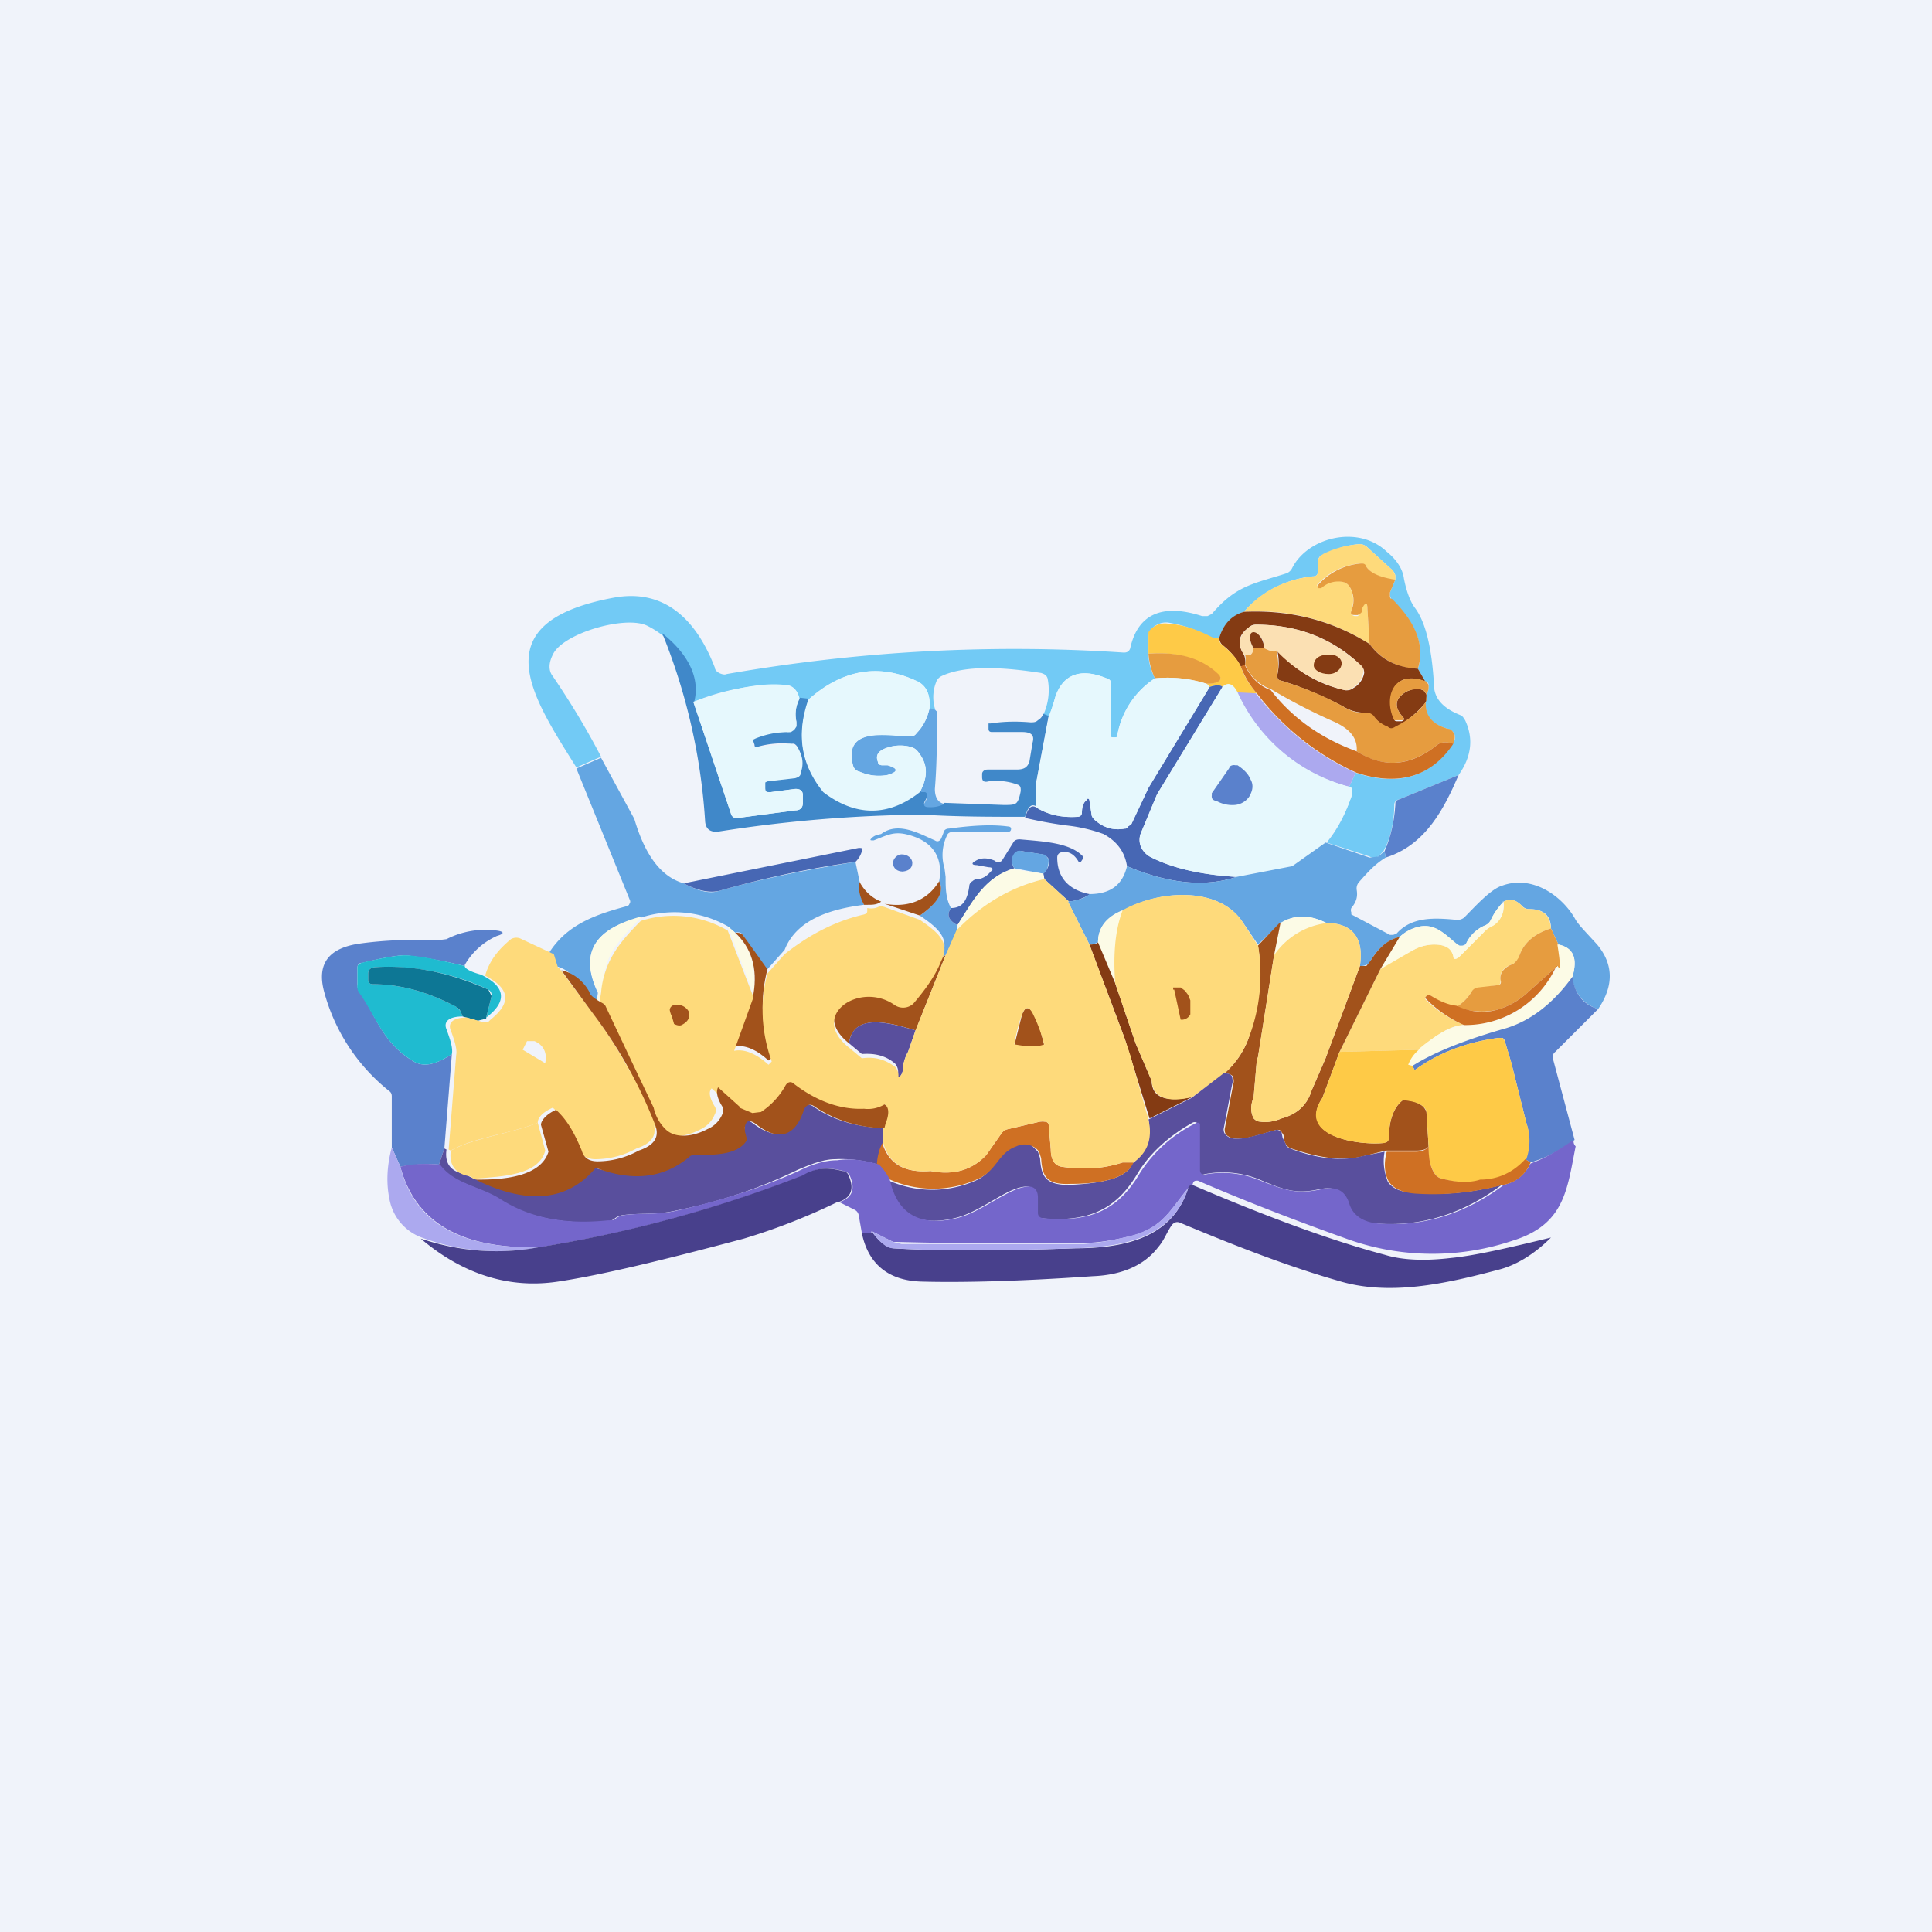 <!-- by TradingView --><svg width="18" height="18" viewBox="0 0 18 18" xmlns="http://www.w3.org/2000/svg"><path fill="#F0F3FA" d="M0 0h18v18H0z"/><path d="m13.59 7.22-.56.23c-.02 0-.04.02-.04.05 0 .15-.03.3-.1.43l-.05.05a.08.08 0 0 1-.08 0l-.4-.13c.1-.12.17-.26.22-.4.03-.07.02-.12-.01-.12l.06-.13c.4.13.7.04.9-.27a.08.08 0 0 0 .02-.09.09.09 0 0 0-.06-.05c-.19-.05-.25-.17-.18-.37v-.04c0-.01-.01-.03-.03-.03l-.07-.12c.08-.24-.06-.47-.25-.65l-.01-.03v-.03L13 5.4v-.04a.12.12 0 0 0-.04-.06l-.22-.2a.1.1 0 0 0-.08-.03.83.83 0 0 0-.33.1c-.03 0-.05.03-.05.06v.08c0 .04-.01.06-.05.06a.98.98 0 0 0-.64.33c-.1.03-.19.11-.23.24h-.08a1.15 1.15 0 0 0-.4-.14.18.18 0 0 0-.13.04.15.15 0 0 0-.04.05.13.13 0 0 0-.01.06v.14c0 .07.02.15.06.23a.8.8 0 0 0-.35.53c0 .01 0 .02-.02.02h-.02c-.02 0-.02 0-.02-.02v-.48c0-.03-.01-.04-.04-.05-.24-.1-.41-.04-.48.18a1.7 1.7 0 0 1-.06.18l-.05-.02a.55.55 0 0 0 .04-.34c-.01-.03-.03-.04-.06-.05-.26-.04-.68-.09-.93.03a.1.1 0 0 0-.05.06.38.38 0 0 0 0 .27l-.06-.03c.01-.13-.03-.22-.13-.26-.35-.16-.69-.1-1 .18a.14.14 0 0 0-.08 0c-.02-.1-.07-.14-.15-.14a2.1 2.1 0 0 0-.84.16c.06-.21-.04-.42-.3-.63a.82.82 0 0 0-.13-.08c-.2-.1-.79.07-.88.27-.04.08-.04.15 0 .2.17.25.32.5.45.75l-.23.1c-.42-.67-.88-1.35.34-1.58.52-.1.8.26.95.65 0 .02.02.04.04.05.02.01.05.02.07.01 1.26-.22 2.5-.28 3.7-.2.03 0 .05-.01.06-.04.07-.32.3-.42.67-.3h.05l.04-.02c.23-.27.39-.28.7-.38a.1.1 0 0 0 .05-.05c.15-.29.62-.4.88-.15.1.08.15.17.16.25.02.1.05.2.1.27.1.13.16.37.18.72 0 .13.09.22.24.28a.1.1 0 0 1 .03.02l.02.03c.08.17.06.34-.06.51Z" fill="#72CAF5"/><path d="M13 5.4c-.14-.01-.23-.06-.27-.12-.01-.02-.03-.03-.06-.03a.6.6 0 0 0-.4.2l.01.02h.03a.23.23 0 0 1 .2-.05.1.1 0 0 1 .06.04c.04.07.05.14.02.23-.01.03 0 .04.03.05h.03l.02-.02.01-.02a.1.1 0 0 1 0-.03c.04-.06.06-.06.06 0l.02.33a1.93 1.93 0 0 0-1.17-.3c.16-.19.38-.3.64-.33.04 0 .05-.02.05-.06v-.08c0-.03.02-.05.05-.07.1-.05.21-.08.33-.09a.1.1 0 0 1 .08.03l.22.2c.02.01.03.04.04.06v.04Z" fill="#FEDA7B"/><path d="m13 5.4-.05.12v.03c0 .01 0 .03.02.03.18.18.32.4.24.65a.56.56 0 0 1-.45-.23l-.02-.33c0-.06-.02-.06-.05 0v.03l-.02.02-.02.01h-.03c-.03 0-.04-.01-.03-.04a.24.24 0 0 0-.02-.23.1.1 0 0 0-.07-.04.23.23 0 0 0-.19.06h-.03v-.03a.6.6 0 0 1 .4-.2c.02 0 .04 0 .05.03.04.06.13.1.27.12Z" fill="#E69C3F"/><path d="M11.59 5.7c.43-.02.82.08 1.17.3.1.14.25.22.45.23l.07.12c-.3-.12-.38.16-.29.35 0 .02.02.02.03.02h.04c.02-.01.03-.02.01-.04-.09-.1-.07-.18.04-.24.05-.02.09-.03.11-.02a.1.1 0 0 1 .05.02l.02.03v.05a.1.1 0 0 1-.02.04.97.97 0 0 1-.27.22.07.07 0 0 1-.07 0 .38.38 0 0 1-.13-.1.1.1 0 0 0-.08-.04.39.39 0 0 1-.21-.06c-.19-.1-.38-.18-.58-.24-.02 0-.03-.02-.03-.05a.5.5 0 0 0 0-.23c.18.2.4.32.63.37a.1.1 0 0 0 .08-.02.2.2 0 0 0 .1-.14c0-.03-.01-.05-.03-.07-.27-.26-.6-.38-.98-.38-.03 0-.05.01-.07.03-.1.07-.1.16-.04.25a.2.2 0 0 1 .01.1l-.04.01a.62.62 0 0 0-.17-.2.09.09 0 0 1-.03-.07c.04-.13.12-.21.23-.24Z" fill="#843B13"/><path d="M11.36 5.94c0 .03 0 .05.03.07.08.07.14.13.17.2.03.09.08.17.15.25h-.19c-.03-.09-.08-.1-.13-.06-.03-.02-.06-.02-.12 0a.14.14 0 0 0-.03-.03.2.2 0 0 0 .1-.02c.03-.01.04-.03.02-.05-.16-.16-.38-.23-.66-.21v-.2a.15.15 0 0 1 .05-.05.18.18 0 0 1 .13-.03c.15.01.28.06.4.12.02.01.04.02.06.01h.02Z" fill="#FECA47"/><path d="M11.9 6.06c-.02.02-.06.01-.12-.02 0-.07-.03-.11-.07-.14-.03-.02-.05-.01-.06.02-.01.03 0 .07.03.12 0 .05-.03.07-.09.06-.06-.09-.05-.18.04-.25a.12.12 0 0 1 .07-.03c.38 0 .7.12.98.38.02.02.03.04.02.07a.2.2 0 0 1-.1.14.1.1 0 0 1-.07.02 1.29 1.29 0 0 1-.64-.37Z" fill="#FBE0B3"/><path d="M11.78 6.04a.23.23 0 0 1-.1 0c-.03-.05-.04-.1-.03-.12 0-.03.03-.04.06-.02.04.03.06.07.07.14Z" fill="#843B13"/><path d="m6.46 6.54.35 1.04c0 .01.01.03.03.03l.04.01.53-.07c.05 0 .07-.03.07-.07v-.07c0-.04-.02-.06-.07-.06l-.23.03c-.04 0-.06 0-.06-.04V7.3l.01-.02.02-.01.26-.03c.03 0 .05-.02.05-.05a.29.29 0 0 0-.03-.23.08.08 0 0 0-.03-.03.09.09 0 0 0-.03 0 .83.83 0 0 0-.32.03h-.01l-.01-.01v-.01l-.01-.03v-.03l.02-.01a.83.83 0 0 1 .3-.05.1.1 0 0 0 .03-.01l.03-.02.02-.03v-.04a.32.32 0 0 1 .03-.22l.09.01c-.12.32-.08.6.13.86.3.23.61.23.9 0h.05c.02.01.03.03.02.05l-.02.04c-.02.03-.01.05.03.05.06 0 .11 0 .15-.03l.55.02c.06 0 .1 0 .12-.02.02-.02.03-.06.04-.11 0-.03 0-.05-.03-.06a.57.57 0 0 0-.27-.03c-.04.01-.06 0-.06-.04v-.03c0-.02.02-.04.05-.04h.27c.07 0 .1-.02.12-.07l.03-.18c.02-.07-.01-.1-.1-.1h-.28c-.02 0-.03-.01-.03-.03v-.05h.02c.13-.02.25-.02.37-.01.03 0 .05 0 .07-.02a.11.11 0 0 0 .05-.06l.05.02-.12.64v.2c-.04-.02-.07 0-.1.1-.31 0-.63 0-.95-.02a12.9 12.9 0 0 0-1.92.16c-.06 0-.1-.02-.11-.09a5.6 5.6 0 0 0-.4-1.76c.25.2.35.42.3.63Z" fill="#4088C9"/><path d="M11.78 6.04c.06.03.1.04.11.02a.5.5 0 0 1 .01.23c0 .03 0 .04.03.05.2.06.4.14.58.24.08.05.13.06.2.06a.1.1 0 0 1 .09.03c.03.05.08.08.13.1.02.02.04.02.07 0 .1-.05.2-.12.27-.21a.1.1 0 0 0 .02-.04.08.08 0 0 0-.02-.08.1.1 0 0 0-.04-.02c-.03 0-.07 0-.12.02-.11.06-.13.14-.04.24.02.02.01.03-.01.03h-.07c-.1-.2-.02-.48.3-.36l.02.03v.04c-.07.2 0 .32.18.37.03 0 .05.03.06.05.01.03 0 .06-.01.09-.06-.02-.11-.02-.15.01-.25.2-.5.22-.75.06.01-.12-.06-.21-.22-.28a5.52 5.52 0 0 1-.58-.3.4.4 0 0 1-.24-.23.2.2 0 0 0 0-.09c.05.01.07 0 .08-.06h.1ZM11.24 6.37a1.2 1.2 0 0 0-.48-.05.65.65 0 0 1-.06-.23c.28-.02.5.04.66.2.02.03.01.05-.01.06a.2.2 0 0 1-.1.02Z" fill="#E69C3F"/><path d="M12.38 6.28c.07 0 .12-.05.12-.1s-.06-.09-.13-.08c-.08 0-.13.04-.13.1 0 .04.06.08.14.08Z" fill="#843B13"/><path d="M11.6 6.2c.05.11.13.19.24.23.2.26.47.45.8.57.26.16.5.14.75-.06.04-.03.09-.03.15-.01-.2.3-.5.4-.9.27a2.42 2.42 0 0 1-.93-.74.82.82 0 0 1-.15-.25l.04-.02Z" fill="#CF7023"/><path d="M7.45 6.51a.32.32 0 0 0-.03.22v.04l-.02.03-.03.02a.1.1 0 0 1-.04 0 .83.83 0 0 0-.29.06l-.02.01V6.96h.02a.03.03 0 0 0 .02 0l.3-.03.04.01.03.03c.05.07.06.15.03.23 0 .03-.02.04-.05.05l-.26.03-.02.01v.05c0 .03.01.05.05.04l.23-.03c.05 0 .07.02.07.06v.07c0 .04-.02.07-.07.07l-.53.07h-.04a.06.06 0 0 1-.03-.04l-.35-1.04c.36-.13.64-.18.84-.16.08 0 .13.05.15.13Z" fill="#E6F8FD"/><path d="m11.39 6.4-.61 1-.15.36a.17.17 0 0 0 0 .13.2.2 0 0 0 .1.1c.2.1.46.16.79.18-.3.1-.64.06-1.02-.1-.02-.13-.09-.23-.22-.3a1.46 1.46 0 0 0-.35-.08 3.98 3.98 0 0 1-.38-.07c.03-.1.06-.12.1-.1.11.07.24.1.39.09.03 0 .04-.02.04-.04 0-.06.02-.1.04-.11.01-.03.03-.02.03 0l.02.13c0 .02.02.04.03.05.08.07.17.1.28.08.01 0 .02 0 .03-.02l.03-.02.16-.34.57-.94c.06-.02.1-.02.12 0Z" fill="#4767B4"/><path d="M11.7 6.46c.26.33.56.57.93.74l-.06.13a1.59 1.59 0 0 1-1.05-.88l.19.01Z" fill="#ACA9EF"/><path d="M8.73 6.63c0 .23 0 .48-.02.72 0 .08.03.13.09.14a.29.29 0 0 1-.15.03c-.04 0-.05-.02-.03-.05l.02-.04c0-.02 0-.04-.02-.05h-.04v-.02c.07-.14.06-.25-.03-.36a.12.12 0 0 0-.06-.04.38.38 0 0 0-.26.02c-.06.03-.07.07-.05.12 0 .02.02.03.04.03h.05c.1.03.1.06 0 .09a.44.44 0 0 1-.26-.03.08.08 0 0 1-.06-.05c-.1-.36.3-.3.52-.28.03 0 .05 0 .07-.03.06-.06.1-.14.12-.23.01 0 .04 0 .07.03ZM5.91 7.63c.1.34.25.54.46.6.13.07.24.1.33.07.42-.12.84-.2 1.27-.27l.04.19a.4.4 0 0 0 .04.21c-.32.04-.63.14-.74.42l-.16.18a3.05 3.05 0 0 1-.23-.32c-.01-.02-.04-.03-.07-.02l-.07-.06a1 1 0 0 0-.81-.08c-.44.1-.57.34-.4.7l-.01.07c-.08-.04-.12-.08-.14-.1-.06-.13-.15-.2-.25-.22l-.05-.13c.17-.26.43-.35.73-.43l.01-.01.01-.02a.03.03 0 0 0 0-.02l-.5-1.23.23-.1.31.57Z" fill="#64A6E2"/><path d="M13.59 7.22c-.13.3-.3.65-.68.77l-.01-.06c.06-.14.09-.28.1-.43 0-.03 0-.04.03-.05l.56-.23Z" fill="#5A81CC"/><path d="M8.54 6.83c.06-.06.1-.14.12-.23.01-.13-.03-.22-.13-.26-.35-.16-.68-.1-1 .18-.11.32-.07.6.14.86.3.23.61.23.9 0l.01-.02c.07-.14.06-.25-.03-.36a.12.12 0 0 0-.06-.04.38.38 0 0 0-.26.02c-.06.03-.07.07-.05.12 0 .02.02.03.04.03h.05c.1.03.1.06 0 .09a.44.44 0 0 1-.26-.03.08.08 0 0 1-.06-.05c-.1-.33.23-.3.46-.28h.06c.03 0 .05 0 .07-.03ZM11.24 6.37a1.2 1.2 0 0 0-.48-.05.8.8 0 0 0-.35.53c0 .01 0 .02-.02.02h-.02c-.01 0-.02 0-.02-.02v-.48c0-.03-.01-.04-.04-.05-.24-.1-.41-.04-.48.18a1.7 1.7 0 0 1-.06.18l-.12.64v.2c.11.07.24.1.39.09.02 0 .04-.02.04-.04 0-.06.02-.1.04-.11.01-.03.03-.02.03 0l.02.13c0 .02.02.04.03.05.08.07.17.1.28.08.01 0 .02 0 .03-.02l.03-.02.16-.34.57-.94a.14.14 0 0 0-.03-.03ZM12.57 7.33a1.59 1.59 0 0 1-1.04-.88c-.04-.08-.09-.1-.14-.05l-.61 1-.15.36a.17.17 0 0 0 0 .13.2.2 0 0 0 .1.1c.2.1.46.16.79.18l.52-.1.31-.22c.1-.12.18-.26.23-.4.03-.07.02-.12-.01-.12Z" fill="#E6F8FD"/><path d="M8.86 8.46c-.04.06-.03.11.06.16v.05l-.11.23a.09.09 0 0 0-.04.02c.09-.18-.04-.28-.2-.39.17-.12.23-.23.18-.32.04-.22-.06-.37-.28-.43-.14-.04-.2 0-.33.05-.03 0-.04 0-.02-.02a.11.11 0 0 1 .05-.03l.04-.01c.16-.12.36 0 .5.06.03.02.05 0 .06-.02l.02-.05c0-.02.02-.04.05-.04.22-.03.4-.04.55-.02.02 0 .03.01.03.02 0 .02-.01.03-.03.03h-.5c-.04 0-.06.01-.07.04a.42.42 0 0 0-.02.3l.01.08c0 .1 0 .2.05.29Z" fill="#64A6E2"/><path d="M10.16 8.33a.49.49 0 0 1-.2.07l-.23-.21-.01-.05c.04-.04.06-.08.05-.13 0-.02-.03-.04-.06-.05l-.19-.03c-.03 0-.05 0-.06.02-.04.04-.04.09-.01.14-.27.08-.38.3-.53.53-.09-.05-.1-.1-.06-.16.1 0 .15-.06.17-.2 0-.02.01-.04.03-.05a.07.07 0 0 1 .05-.02c.03 0 .08-.02.12-.07.03-.02.02-.04-.02-.04l-.11-.02c-.05 0-.05-.02-.01-.04.05-.03.11-.03.18 0 .01.01.02.02.04.01 0 0 .02 0 .03-.02l.1-.16c.01-.02.03-.03.06-.03.22.02.47.03.59.16V8l-.02.03h-.02c-.04-.07-.09-.1-.15-.09-.03 0-.05.02-.05.05 0 .18.1.3.3.34Z" fill="#4767B4"/><path d="m12.35 7.85.41.14.08-.01.06-.05.01.06c-.1.06-.17.14-.25.23a.09.09 0 0 0-.02.07c.01.06 0 .11-.05.17a.05.05 0 0 0 0 .04v.02l.02.01.34.18h.03l.03-.01c.14-.16.35-.15.56-.13a.1.1 0 0 0 .07-.02c.1-.1.25-.27.36-.3.28-.1.56.1.68.32.03.05.1.12.2.23.15.18.16.38.01.6a.33.33 0 0 1-.24-.3c.05-.17.01-.27-.13-.3l-.07-.15c0-.12-.07-.18-.2-.18a.09.09 0 0 1-.07-.03c-.06-.06-.11-.07-.17-.04a.6.6 0 0 0-.12.17.1.1 0 0 1-.05.05.34.34 0 0 0-.18.17l-.01.01-.02.01a.05.05 0 0 1-.05 0c-.11-.1-.2-.2-.34-.18a.38.38 0 0 0-.2.1c-.1.02-.2.1-.27.22a.08.08 0 0 1-.04.04.14.14 0 0 1-.06.01c.04-.26-.07-.4-.31-.4-.16-.08-.3-.08-.43 0l-.21.2-.15-.22c-.23-.33-.79-.28-1.1-.1-.16.06-.24.16-.24.3a.22.22 0 0 1-.08.02l-.2-.4c.1-.01.17-.04.2-.07.2 0 .31-.09.35-.26.38.16.72.2 1.02.1l.52-.1.31-.22Z" fill="#64A6E2"/><path d="M7.97 8.03c-.43.06-.85.15-1.27.27-.09.02-.2 0-.33-.07L8 7.9c.03 0 .04 0 .03.03a.22.22 0 0 1-.06.1Z" fill="#4767B4"/><path d="m9.72 8.14-.27-.05c-.03-.05-.03-.1 0-.14.02-.02.04-.03.07-.02l.2.03c.02 0 .04.03.05.05 0 .05-.01.1-.05.13Z" fill="#64A6E2"/><path d="M8.4 8.12c.06 0 .1-.03.1-.08 0-.04-.04-.08-.1-.08-.04 0-.08.04-.08.08 0 .05.04.08.09.08Z" fill="#5A81CC"/><path d="m9.45 8.1.27.04.01.05c-.3.07-.58.23-.81.48v-.05c.15-.24.26-.45.53-.53Z" fill="#FCFBE6"/><path d="m8.57 8.53-.33-.11c.22.04.4-.03.51-.21.05.1-.01.2-.18.32ZM8.01 8.22c.05.09.12.15.2.18-.04.03-.08.03-.13.03h-.03A.4.4 0 0 1 8 8.22Z" fill="#A2521B"/><path d="M14.45 8.65c-.16.05-.26.14-.3.27 0 .01 0 .02-.02.03l-.03.03c-.1.03-.13.09-.12.15 0 .03 0 .05-.04.05l-.17.03a.08.08 0 0 0-.06.03.4.4 0 0 1-.14.14.63.63 0 0 1-.25-.11h-.02l-.02.02v.02c.1.1.22.18.36.24-.12 0-.26.09-.42.23l-.74.02.38-.77c.1-.07.21-.13.31-.18a.4.4 0 0 1 .19-.05c.1 0 .16.03.18.1 0 .04.02.04.05.02l.23-.23a.25.25 0 0 1 .06-.05c.1-.05.14-.13.13-.24.06-.03.11-.02.17.04.01.02.04.03.06.03.14 0 .2.06.21.18Z" fill="#FEDA7B"/><path d="M14 8.4c.02.1-.02.2-.12.24a.26.26 0 0 0-.06.05l-.23.23c-.03.02-.05.02-.05-.01-.02-.08-.08-.11-.18-.11a.4.4 0 0 0-.19.05l-.31.18.18-.3a.38.38 0 0 1 .2-.1c.14-.02.23.08.34.17l.02.01h.05l.01-.02a.34.34 0 0 1 .18-.17.1.1 0 0 0 .05-.05.6.6 0 0 1 .12-.17ZM10.46 8.48c-.06.18-.09.4-.07.68l-.16-.38c0-.14.08-.24.23-.3ZM5.97 8.55c-.1.1-.19.2-.25.29-.1.15-.1.32-.14.5l-.02-.02c.01-.04.02-.06.01-.08-.17-.35-.04-.58.4-.7ZM12.36 8.6a.7.7 0 0 0-.49.3l.06-.3c.13-.08.27-.08.43 0Z" fill="#FCFBE6"/><path d="m11.93 8.6-.06.3-.15.95-.01.02-.03.35c-.03.08-.03.14 0 .2.01.01.03.03.06.03.06.01.13 0 .2-.03.15-.04.24-.13.28-.26l.13-.3.32-.86h.06l.04-.05c.08-.13.17-.2.27-.22l-.18.3-.38.77-.16.43c-.23.35.31.44.56.42l.04-.01a.06.06 0 0 0 .02-.04c0-.17.05-.29.13-.35.13 0 .2.05.22.11l.02.32c-.02.03-.06.04-.12.04h-.28l-.2.05c-.23.06-.47 0-.68-.07a.09.09 0 0 1-.05-.04.15.15 0 0 1-.02-.06c0-.02 0-.03-.02-.05 0-.02-.03-.03-.06-.02-.18.05-.31.1-.41.07-.05-.02-.06-.04-.06-.08l.08-.42c.01-.03 0-.05 0-.07-.02-.02-.05-.03-.08-.03l.02-.02a.8.8 0 0 0 .2-.3c.1-.29.14-.58.09-.87l.2-.21Z" fill="#A2521B"/><path d="M6.85 8.7c.15.13.2.32.17.56l-.24-.63.07.06Z" fill="#FCFBE6"/><path d="M14.52 8.8c.02.19.02.25-.01.2l-.27.24a.71.71 0 0 1-.3.17.66.66 0 0 1-.37-.03.4.4 0 0 0 .14-.14.08.08 0 0 1 .06-.04l.17-.02c.04 0 .05-.02.04-.05-.01-.06.03-.12.12-.15l.03-.03.02-.03c.04-.13.14-.22.3-.27l.07.15Z" fill="#E69C3F"/><path d="M4.33 9a4.52 4.52 0 0 0-.55-.1c-.07 0-.2.02-.4.07-.04 0-.05.02-.05.05v.15c0 .02 0 .05.02.07.14.2.21.47.49.64.1.07.22.04.37-.06l-.07.88-.05.15c-.13-.01-.25 0-.36.02l-.08-.18v-.47c0-.02 0-.04-.03-.06a1.77 1.77 0 0 1-.6-.92c-.07-.26.04-.41.34-.45.22-.03.46-.04.72-.03l.08-.01a.8.8 0 0 1 .47-.08c.07.01.07.03 0 .05a.65.65 0 0 0-.3.27Z" fill="#5A81CC"/><path d="M7.15 9.03c-.07.27-.06.55.05.84 0-.02 0-.02-.04.01-.11-.1-.22-.15-.32-.13l.18-.49c.04-.24-.02-.43-.17-.57.03 0 .05 0 .07.02l.23.32Z" fill="#A2521B"/><path d="m10.23 8.78.16.38.19.56.15.35c0 .16.14.2.38.15l-.4.2-.18-.58-.05-.16-.33-.88c.03 0 .06 0 .08-.02Z" fill="#843B13"/><path d="M14.52 8.8c.14.03.18.13.13.3-.18.25-.39.41-.62.48-.39.11-.68.23-.87.35h-.05c.02-.05.05-.1.1-.15.17-.14.3-.22.43-.23.4 0 .69-.2.87-.55.03.05.03-.01 0-.2Z" fill="#FCFBE6"/><path d="M4.33 9c0 .02.04.05.15.08.23.11.25.25.05.4l.05-.2c0-.02 0-.04-.03-.06a2.23 2.23 0 0 0-1.04-.21c-.05 0-.08.02-.08.06v.06c0 .03.02.04.05.04.25 0 .5.07.75.2.03.01.04.03.06.05l.02.05c-.13 0-.18.05-.15.12.04.11.06.18.05.23-.15.1-.27.13-.37.06-.28-.17-.35-.44-.5-.64a.12.12 0 0 1-.01-.07v-.15c0-.03.01-.04.04-.05.21-.05.34-.07.4-.07.09 0 .27.03.56.1Z" fill="#1FBBD0"/><path d="M8.53 9.6c-.2-.06-.58-.18-.62.12-.38-.3.1-.62.42-.4a.14.14 0 0 0 .18 0c.12-.14.21-.27.26-.4l.04-.02-.28.7Z" fill="#A2521B"/><path d="m4.53 9.49-.08.02-.14-.04-.02-.05a.13.13 0 0 0-.06-.05c-.25-.13-.5-.2-.75-.2-.03 0-.05-.01-.05-.04v-.06c0-.04.03-.06.08-.06.36-.02.7.06 1.04.21l.03.06-.05.2Z" fill="#0D7795"/><path d="M14.5 9a.93.93 0 0 1-.86.55 1.13 1.13 0 0 1-.36-.25v-.01l.02-.02h.02c.08.05.16.09.25.1.13.06.25.07.37.04a.71.71 0 0 0 .3-.17l.27-.24Z" fill="#CF7023"/><path d="M14.65 9.1c.02.16.1.26.24.3l-.4.4a.06.06 0 0 0-.02.07l.2.75c-.14.1-.27.17-.41.21l-.05-.03a.5.5 0 0 0 .01-.34l-.14-.56-.06-.2a.05.05 0 0 0-.02-.03h-.04c-.3.04-.56.14-.78.3l-.02-.04c.19-.12.48-.24.87-.35.23-.07.44-.23.62-.48Z" fill="#5A81CC"/><path d="M9.73 9.74a.63.63 0 0 1-.28 0l.07-.28c.03-.09.07-.09.12 0 .03.06.06.16.09.28Z" fill="#A2521B"/><path d="m8.53 9.6-.07.2a.39.39 0 0 0-.05.18c-.01.04-.03.06-.05.05a.12.12 0 0 0-.02-.12c-.08-.07-.18-.1-.31-.09l-.12-.1c.04-.3.41-.18.62-.12Z" fill="#594F9D"/><path d="M11.72 8.8c.05.3.02.6-.09.88a.81.81 0 0 1-.2.3l-.02.02-.3.22c-.24.06-.37 0-.38-.15l-.15-.35-.19-.56c-.02-.27 0-.5.07-.68.32-.18.88-.23 1.11.1l.15.23Z" fill="#FEDA7B"/><path d="M11.4 10c.03 0 .06 0 .08.03 0 .02.01.04 0 .07l-.08.42c0 .04.02.06.06.08.1.03.23-.02.42-.07.02-.01.04 0 .06.02l.01.05.03.06c0 .02.02.03.04.04.21.08.45.13.68.07l.2-.04c-.02.11 0 .2.03.28.04.06.12.1.24.1.28.03.55 0 .82-.07-.36.27-.75.39-1.16.36-.15-.01-.24-.08-.28-.19-.04-.12-.12-.16-.26-.13-.23.05-.34 0-.58-.1a.9.9 0 0 0-.49-.04c-.03.01-.05 0-.05-.04v-.43l-.02-.01a.04.04 0 0 0-.04 0c-.23.13-.4.29-.51.47-.2.34-.46.46-.9.42-.03 0-.04-.02-.04-.05v-.14c0-.08-.05-.12-.14-.1-.17.03-.4.24-.63.29-.34.08-.55-.04-.63-.36a1 1 0 0 0 .85 0c.17-.09.18-.25.35-.32a.17.17 0 0 1 .15 0l.06.06.02.06c.01.17.05.25.27.25.18-.01.53-.03.59-.2.13-.1.18-.23.15-.41l.4-.2.3-.23Z" fill="#594F9D"/><path d="m12.35 9.86.32-.86c.04-.26-.07-.4-.31-.4a.7.7 0 0 0-.49.3l-.15.95-.01.02-.03.35c-.03.08-.03.14 0 .2.01.01.03.03.06.03.06.01.13 0 .2-.03.15-.04.24-.13.28-.26l.13-.3ZM8.57 8.57l-.33-.12-.04-.01c-.03.02-.07.03-.12.02v.02c0 .02 0 .03-.03.04-.26.06-.5.18-.74.37l-.16.18c-.07.26-.06.54.04.82l-.03.03c-.11-.1-.22-.15-.32-.13l.18-.5-.24-.62a1 1 0 0 0-.81-.09c-.1.1-.19.2-.25.3a.84.84 0 0 0-.12.37l-.02.12.25.53.2.43a.4.4 0 0 0 .1.2c.1.1.29.05.4-.01a.26.26 0 0 0 .13-.14.07.07 0 0 0 0-.07c-.05-.08-.06-.14-.03-.17l.2.18.17.08.08-.01a.7.7 0 0 0 .23-.25c.02-.04.04-.04.08-.01.2.16.43.24.65.23a.3.3 0 0 0 .19-.04l.13-.25a.12.12 0 0 0-.02-.13c-.08-.06-.18-.1-.31-.08l-.12-.1c-.38-.3.1-.62.42-.4a.14.14 0 0 0 .18-.01c.12-.14.21-.27.26-.4.09-.17-.04-.27-.2-.38Z" fill="#FEDA7B"/><path d="M8.23 10.5v.15a.5.5 0 0 0-.05.2 1.17 1.17 0 0 0-.4-.05c-.1 0-.21.04-.35.1-.35.17-.73.3-1.14.38-.17.04-.33.02-.48.04a.16.16 0 0 0-.08.03.13.13 0 0 1-.07.03c-.4.03-.73-.03-1-.2-.2-.13-.44-.15-.57-.33l.05-.15.02.01c-.02.14.05.21.18.23l.03.02c.48.23.85.2 1.11-.1.34.12.63.09.87-.1a.11.11 0 0 1 .08-.03c.15 0 .39 0 .46-.14a.14.14 0 0 0 .05-.1c0-.06.03-.06.08-.02.22.16.37.12.46-.13.02-.06.05-.06.1-.03.17.12.39.19.65.2Z" fill="#594F9D"/><path d="M9.7 10.45a.1.1 0 0 1 .03 0c.02 0 .04.01.04.03l.02.23c0 .1.04.15.1.16.2.03.39.02.57-.04h.1c-.07.18-.4.2-.59.2-.22.01-.26-.07-.27-.24l-.02-.06a.15.15 0 0 0-.06-.05.17.17 0 0 0-.15 0c-.17.06-.18.22-.35.3a1 1 0 0 1-.85 0 .36.36 0 0 0-.1-.13.5.5 0 0 1 .05-.2c.06.19.2.28.45.26.2.04.38 0 .52-.15l.14-.2a.1.1 0 0 1 .06-.04l.3-.07Z" fill="#CF7023"/><path d="M14 11.04c.12-.02.21-.1.26-.2.14-.05.27-.13.4-.22 0 .02 0 .04.02.06-.08.4-.1.73-.59.88a2.35 2.35 0 0 1-1.52-.01c-.42-.15-.9-.33-1.41-.55-.03 0-.04 0-.05.04-.02 0-.03.01-.04.03-.16.19-.23.36-.51.44-.16.04-.32.07-.46.07a43.36 43.36 0 0 1-1.78-.01l-.2-.1c0 .02-.02.03-.09.02L8 11.32a.07.07 0 0 0-.04-.05l-.14-.07c.12-.04.15-.12.1-.24a.08.08 0 0 0-.06-.05c-.12-.03-.24-.04-.37.04a11.93 11.93 0 0 1-2.46.67c-.73.02-1.16-.23-1.3-.75.12-.03.24-.03.37-.02.13.18.37.2.56.32.28.18.61.24 1 .2.04 0 .06 0 .08-.02a.16.16 0 0 1 .08-.03c.15-.02.31 0 .48-.04.4-.09.79-.21 1.14-.37.14-.07.26-.1.36-.1.13-.02.26 0 .39.04.05.05.08.1.1.14.07.32.28.44.62.36.22-.05.46-.26.63-.29.09-.02.13.02.13.1v.14c0 .03.02.05.06.05.43.04.69-.08.89-.42a1.3 1.3 0 0 1 .53-.47h.02l.01.01v.43c0 .04.03.05.06.04a.9.9 0 0 1 .48.05c.25.1.36.14.59.09.14-.03.22.01.26.13.03.11.13.18.28.19.41.03.8-.09 1.16-.36Z" fill="#7466CB"/><path d="M13.29 10.36c-.01-.06-.09-.1-.22-.11-.08.06-.13.18-.13.35 0 .01 0 .03-.02.04a.07.07 0 0 1-.04.01c-.25.02-.8-.07-.56-.42l.16-.43.74-.02a.33.33 0 0 0-.1.14l.04.01.02.04c.22-.16.48-.26.78-.3H14l.02.03.06.2.14.56a.5.5 0 0 1 0 .34.56.56 0 0 1-.43.2.72.72 0 0 1-.36-.02.1.1 0 0 1-.06-.04.4.4 0 0 1-.06-.26l-.02-.32Z" fill="#FECA47"/><path d="M13.31 10.68c0 .1.01.19.06.26a.1.1 0 0 0 .06.04c.15.04.27.04.36.01.17 0 .31-.07.42-.19l.05.03a.33.33 0 0 1-.26.21c-.27.07-.54.1-.82.08-.12-.01-.2-.05-.24-.11-.04-.07-.05-.17-.02-.28h.27c.06 0 .1-.02.12-.05Z" fill="#CF7023"/><path d="M3.73 10.87c.13.52.56.77 1.3.75-.38.07-.75.04-1.1-.09a.47.47 0 0 1-.3-.35c-.03-.14-.03-.3.02-.49l.08.18Z" fill="#ACA9EF"/><path fill-rule="evenodd" d="m5.2 9.02-.04-.13-.3-.14a.1.1 0 0 0-.1 0c-.12.1-.2.2-.24.34.23.12.25.25.05.41l-.02.02h-.06l-.14-.04c-.13 0-.18.05-.15.12.04.11.06.18.05.23l-.07.88.02.01c.2-.12.57-.16.81-.26 0-.05.05-.1.14-.14.1.09.18.22.24.38.03.07.08.1.16.1a.8.8 0 0 0 .38-.1c.15-.05.2-.13.15-.26a4.3 4.3 0 0 0-.57-1.02l-.3-.4Zm-.12.88s.04-.14-.1-.2h-.07l-.04.08.2.12Z" fill="#FEDA7B"/><path d="m5.08 10.72-.07-.26c-.24.1-.6.14-.81.26-.02.14.05.22.18.24l.03.02h.03c.24-.02.58-.03.64-.26Z" fill="#FEDA7B"/><path fill-rule="evenodd" d="m9.96 8.4-.23-.21c-.3.07-.58.23-.82.48l-.1.23-.28.7-.07.2a.39.39 0 0 0-.05.18c-.01.04-.03.06-.05.05l-.13.25c.04.02.04.08.01.18l-.01.05v.14c.05.19.2.28.44.26.2.04.38 0 .52-.15l.14-.2a.1.1 0 0 1 .06-.04l.3-.07a.1.1 0 0 1 .04 0c.02 0 .04.01.04.03l.02.23c0 .1.04.15.1.16.2.03.39.02.57-.04h.1c.13-.09.18-.22.14-.4l-.17-.6-.05-.15-.33-.88-.2-.4Zm-.23 1.34a1.33 1.33 0 0 0-.1-.28c-.04-.09-.08-.09-.11 0-.03.07-.05.16-.07.27.12.02.2.03.28 0Z" fill="#FEDA7B"/><path d="m5.62 9.35.02.02.25.53.2.42a.4.4 0 0 0 .11.2c.1.1.28.06.39 0a.26.26 0 0 0 .14-.14.07.07 0 0 0 0-.07c-.05-.08-.06-.14-.04-.18l.2.18v.01l.12.05.08-.01a.7.7 0 0 0 .23-.25c.02-.03.05-.04.08-.01.21.16.43.24.65.23a.3.3 0 0 0 .19-.04c.04.02.05.08.01.18l-.01.04a1.18 1.18 0 0 1-.65-.2c-.04-.03-.08-.02-.1.03-.08.25-.24.3-.45.13-.06-.04-.09-.03-.1.03v.04l.02.08c-.08.14-.3.14-.45.14h-.02c-.03 0-.05 0-.07.02-.24.2-.53.23-.87.1-.26.31-.63.35-1.12.11h.04c.23 0 .57-.03.64-.26l-.07-.25c0-.04.05-.1.14-.14.1.09.17.21.24.38.02.07.07.1.15.1a.8.8 0 0 0 .38-.1c.15-.05.2-.13.15-.25a4.3 4.3 0 0 0-.57-1.02l-.3-.41c.1.02.2.09.26.2.01.04.06.07.13.11Z" fill="#A2521B"/><path d="M7.8 11.2a5.8 5.8 0 0 1-.87.34c-.75.2-1.33.34-1.73.4-.46.07-.89-.07-1.28-.4.36.12.73.15 1.1.08a11.93 11.93 0 0 0 2.46-.67c.13-.08.25-.07.37-.04.03 0 .05.02.06.05.05.12.02.2-.1.24ZM11.11 11.04c.7.3 1.3.52 1.79.65.16.05.37.06.62.03.21-.02.52-.09.93-.19-.16.16-.33.26-.49.3-.49.13-1.02.25-1.5.1-.42-.12-.9-.3-1.47-.54-.03-.01-.05 0-.07.02-.05.07-.07.14-.13.21-.13.17-.34.26-.61.27-.71.05-1.25.06-1.6.05-.3-.01-.49-.16-.55-.45.07 0 .1 0 .09-.02.07.1.14.15.2.16.31.02.87.03 1.7 0 .5 0 .91-.12 1.05-.56 0-.02.02-.03.04-.03Z" fill="#48408C"/><path d="M11.07 11.07c-.14.44-.56.55-1.06.56-.82.03-1.38.02-1.69 0-.06 0-.13-.06-.2-.16l.2.1.08.02h1.7c.14-.01.3-.04.45-.08.29-.08.36-.25.52-.44Z" fill="#ACA9EF"/><path d="m11.45 7.16.01-.02a.06.06 0 0 1 .05-.01h.02c.06.04.1.08.12.13.03.05.02.1 0 .14l-.01.02a.18.18 0 0 1-.14.08.3.3 0 0 1-.17-.04h-.01l-.02-.01a.05.05 0 0 1-.01-.04v-.02l.16-.23Z" fill="#5A81CC"/><path d="M6.42 9.43c.01.05-.01.09-.07.12-.02.01-.05 0-.07-.01l-.02-.07a.2.2 0 0 1-.02-.06c0-.03.03-.05.06-.05.06 0 .1.03.12.07ZM10.93 9.22V9.2h.01V9.2H11l.04.03.03.04.02.05v.13a.09.09 0 0 1-.07.05h-.02l-.06-.28Z" fill="#A2521B"/></svg>